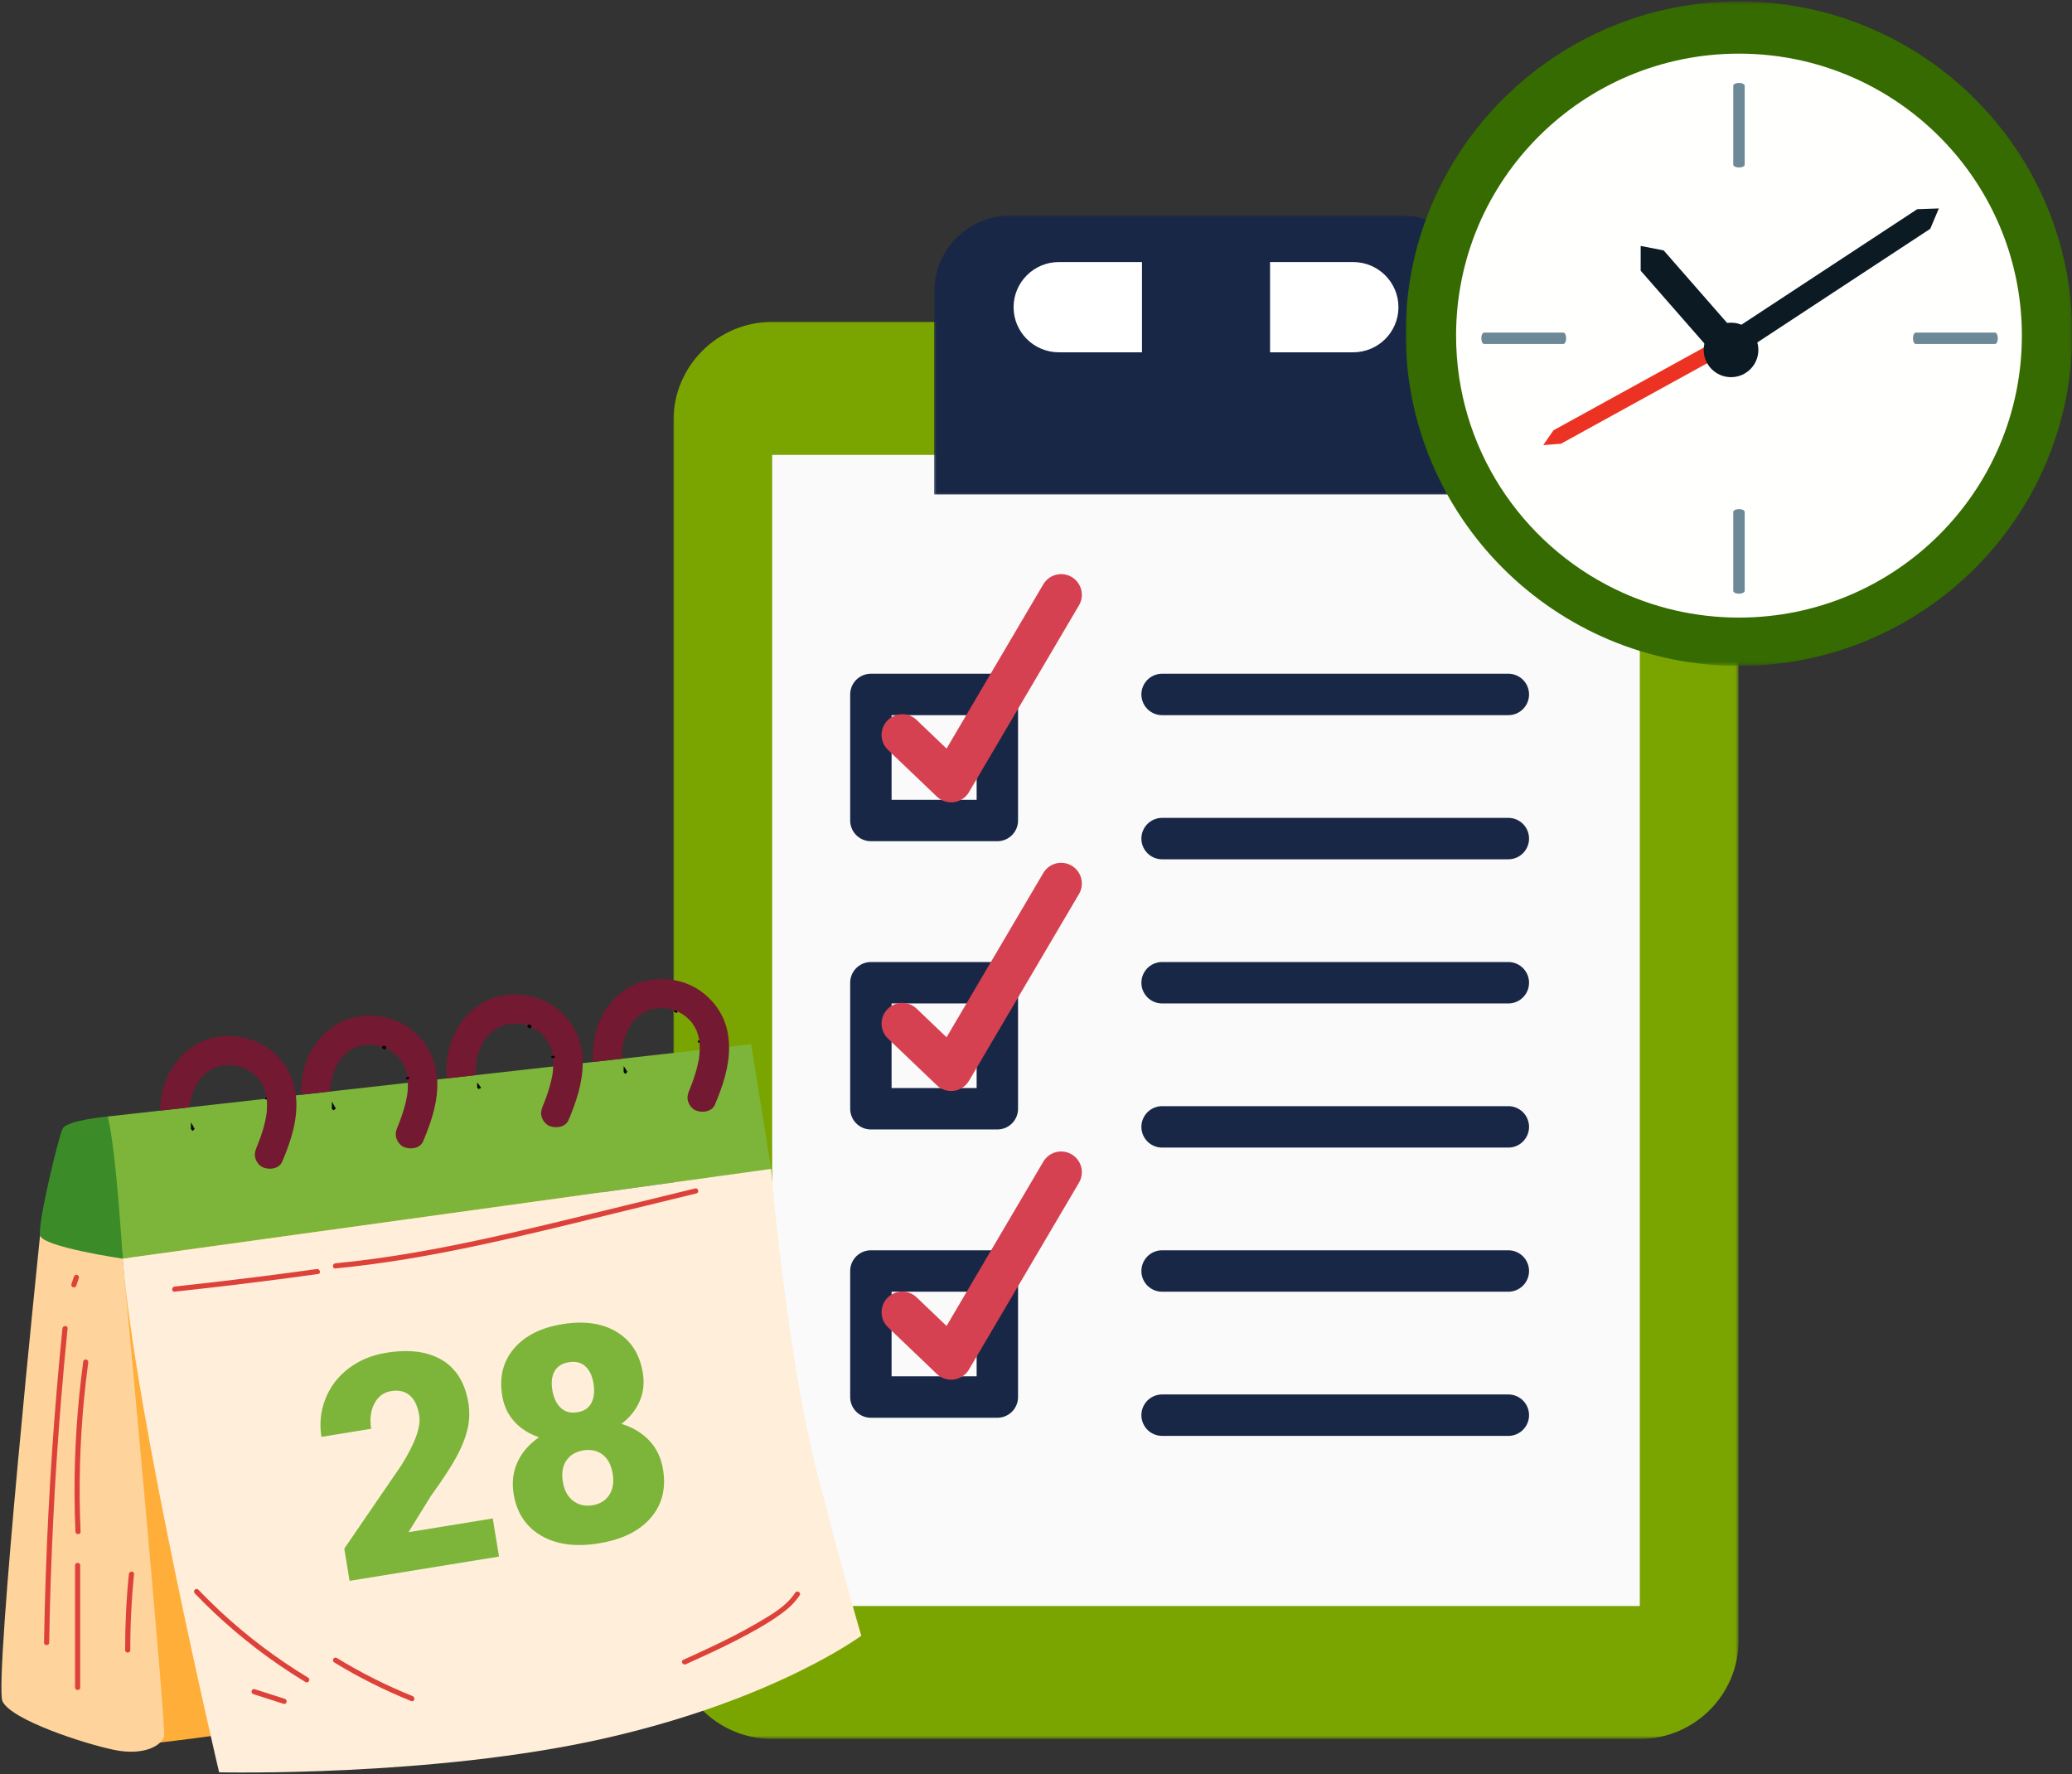 <svg width="625" height="535" viewBox="0 0 625 535" fill="none" xmlns="http://www.w3.org/2000/svg">
<rect x="0" y="0" width="625" height="535" fill="#333333" stroke="none"/>
<g clip-path="url(#clip0_17_131)">
<mask id="mask0_17_131" style="mask-type:luminance" maskUnits="userSpaceOnUse" x="202" y="96" width="323" height="429">
<path d="M202.977 96.396H524.405V524.321H202.977V96.396Z" fill="white"/>
</mask>
<g mask="url(#mask0_17_131)">
<path d="M494.591 524.445H232.977C216.492 524.445 203.14 511.13 203.14 494.712V126.81C203.14 110.381 216.492 97.066 232.977 97.066H494.591C511.074 97.066 524.429 110.381 524.429 126.81V494.712C524.429 511.13 511.074 524.445 494.591 524.445Z" fill="#7AA500"/>
</g>
<path d="M494.635 484.334H232.922V137.185H494.635V484.334Z" fill="#FAFAFA"/>
<mask id="mask1_17_131" style="mask-type:luminance" maskUnits="userSpaceOnUse" x="281" y="64" width="165" height="86">
<path d="M281.436 64.955H445.871V149.785H281.436V64.955Z" fill="white"/>
</mask>
<g mask="url(#mask1_17_131)">
<path d="M445.801 149.119H281.767V88.046C281.767 75.284 292.152 64.926 304.969 64.926H422.599C435.416 64.926 445.801 75.284 445.801 88.046V149.119Z" fill="#192746"/>
</g>
<path d="M344.471 79.029H319.4C311.858 79.029 305.74 85.126 305.74 92.642C305.74 100.159 311.858 106.247 319.4 106.247H344.471V79.029Z" fill="white"/>
<path d="M408.165 79.029H383.094V106.247H408.165C415.711 106.247 421.829 100.159 421.829 92.642C421.829 85.126 415.711 79.029 408.165 79.029Z" fill="white"/>
<path d="M350.537 209.43H454.976" stroke="#192746" stroke-width="12.492" stroke-miterlimit="10" stroke-linecap="round"/>
<path d="M350.537 252.896H454.976" stroke="#192746" stroke-width="12.492" stroke-miterlimit="10" stroke-linecap="round"/>
<path d="M350.537 296.373H454.976" stroke="#192746" stroke-width="12.492" stroke-miterlimit="10" stroke-linecap="round"/>
<path d="M350.537 339.841H454.976" stroke="#192746" stroke-width="12.492" stroke-miterlimit="10" stroke-linecap="round"/>
<path d="M350.537 383.306H454.976" stroke="#192746" stroke-width="12.492" stroke-miterlimit="10" stroke-linecap="round"/>
<path d="M350.537 426.783H454.976" stroke="#192746" stroke-width="12.492" stroke-miterlimit="10" stroke-linecap="round"/>
<path d="M300.839 247.441H262.695V209.43H300.839V247.441Z" stroke="#192746" stroke-width="12.492" stroke-miterlimit="10" stroke-linecap="round" stroke-linejoin="round"/>
<path d="M300.839 334.375H262.695V296.372H300.839V334.375Z" stroke="#192746" stroke-width="12.492" stroke-miterlimit="10" stroke-linecap="round" stroke-linejoin="round"/>
<path d="M300.839 421.32H262.695V383.306H300.839V421.32Z" stroke="#192746" stroke-width="12.492" stroke-miterlimit="10" stroke-linecap="round" stroke-linejoin="round"/>
<path d="M272.165 221.633L286.906 235.716L320.083 179.388" stroke="#D64151" stroke-width="12.492" stroke-miterlimit="10" stroke-linecap="round" stroke-linejoin="round"/>
<path d="M272.165 308.694L286.906 322.777L320.083 266.448" stroke="#D64151" stroke-width="12.492" stroke-miterlimit="10" stroke-linecap="round" stroke-linejoin="round"/>
<path d="M272.165 395.755L286.906 409.838L320.083 353.509" stroke="#D64151" stroke-width="12.492" stroke-miterlimit="10" stroke-linecap="round" stroke-linejoin="round"/>
<mask id="mask2_17_131" style="mask-type:luminance" maskUnits="userSpaceOnUse" x="424" y="0" width="201" height="201">
<path d="M424.008 0.414H624.901V200.622H424.008V0.414Z" fill="white"/>
</mask>
<g mask="url(#mask2_17_131)">
<path d="M625.09 100.617C625.09 155.952 580.081 200.816 524.548 200.816C469.017 200.816 424.008 155.952 424.008 100.617C424.008 45.276 469.017 0.414 524.548 0.414C580.081 0.414 625.09 45.276 625.09 100.617Z" fill="#356B00"/>
</g>
<path d="M589.847 46.481C574.19 27.954 550.758 16.174 524.548 16.174C477.42 16.174 439.212 54.246 439.212 101.21C439.212 134.839 458.804 163.894 487.223 177.696C498.5 183.176 511.161 186.252 524.548 186.252C571.676 186.252 609.881 148.175 609.881 101.21C609.881 80.361 602.336 61.279 589.847 46.481Z" fill="#FFFFFD"/>
<path d="M526.271 49.664C526.271 50.133 525.504 50.51 524.548 50.51C523.597 50.51 522.824 50.133 522.824 49.664V25.846C522.824 25.382 523.597 25.006 524.548 25.006C525.504 25.006 526.271 25.382 526.271 25.846V49.664Z" fill="#6D8896"/>
<path d="M526.271 178.203C526.271 178.666 525.504 179.046 524.548 179.046C523.597 179.046 522.824 178.666 522.824 178.203V154.382C522.824 153.916 523.597 153.536 524.548 153.536C525.504 153.536 526.271 153.916 526.271 154.382V178.203Z" fill="#6D8896"/>
<path d="M577.878 103.739C577.41 103.739 577.032 102.974 577.032 102.024C577.032 101.074 577.41 100.304 577.878 100.304H601.778C602.251 100.304 602.623 101.074 602.623 102.024C602.623 102.974 602.251 103.739 601.778 103.739H577.878Z" fill="#6D8896"/>
<path d="M520.144 101.404L522.385 105.46L470.846 133.825L465.498 134.237L468.593 129.77L520.144 101.404Z" fill="#EC3223"/>
<path d="M447.667 103.739C447.202 103.739 446.821 102.972 446.821 102.024C446.821 101.074 447.202 100.304 447.667 100.304H471.563C472.031 100.304 472.415 101.074 472.415 102.024C472.415 102.972 472.031 103.739 471.563 103.739H447.667Z" fill="#6D8896"/>
<path d="M522.153 97.315C526.704 97.315 530.39 100.993 530.39 105.529C530.39 110.065 526.704 113.744 522.153 113.744C517.598 113.744 513.904 110.065 513.904 105.529C513.904 100.993 517.598 97.315 522.153 97.315Z" fill="#0C1A23"/>
<path d="M522.74 99.418L515.805 105.529L494.896 81.633V74.168L501.831 75.518L522.74 99.418Z" fill="#0C1A23"/>
<path d="M526.062 105.911L522.147 99.991L578.317 63.083L584.836 62.86L582.238 69.004L526.062 105.911Z" fill="#0C1A23"/>
<path d="M48.314 525.502C48.314 525.502 157.851 513.053 189.575 493.881C221.296 474.709 192.267 361.156 179.214 358.15C166.161 355.143 37.013 379.581 37.013 379.581L48.314 525.502Z" fill="#FFAE3A"/>
<path d="M12.088 372.56C12.088 372.56 -1.883 507.471 0.759 513.079C3.403 518.695 25.306 525.838 34.369 527.718C43.431 529.598 48.718 526.412 49.476 523.68C50.232 520.952 37.014 379.575 37.014 379.575L12.094 372.557L12.088 372.56Z" fill="#FFD49C"/>
<path d="M32.482 336.715L37.011 379.581L232.622 352.51L226.577 314.907L32.482 336.715Z" fill="#7CB539"/>
<path d="M232.622 352.51C232.622 352.51 237.156 408.155 246.594 444.626C256.034 481.096 259.809 493.293 259.809 493.293C259.809 493.293 233.753 512.677 182.021 524.335C130.284 535.994 66.092 534.484 66.092 534.484C66.092 534.484 40.792 426.951 37.013 379.575L232.628 352.504L232.622 352.51Z" fill="#FFEED9"/>
<path d="M150.516 469.423L105.446 476.748L103.853 467.033L121.05 441.923C125.215 435.293 127.017 430.267 126.462 426.852C126.006 424.083 125.055 422.079 123.608 420.831C122.155 419.585 120.283 419.151 117.975 419.524C115.697 419.895 114.005 421.161 112.901 423.319C111.796 425.479 111.485 428.005 111.956 430.887L96.965 433.323C96.316 429.378 96.709 425.572 98.142 421.908C99.575 418.247 101.897 415.185 105.108 412.726C108.32 410.273 112.095 408.685 116.443 407.979C123.422 406.843 129.06 407.576 133.362 410.174C137.655 412.772 140.297 417.074 141.282 423.081C141.697 425.613 141.631 428.159 141.076 430.711C140.52 433.262 139.462 436.02 137.899 438.98C136.338 441.94 133.699 445.99 129.987 451.128L123.218 462.068L148.638 457.935L150.521 469.42L150.516 469.423Z" fill="#7CB539"/>
<path d="M193.897 413.992C194.409 417.111 194.083 419.993 192.921 422.626C191.758 425.265 189.939 427.53 187.454 429.41C190.773 430.412 193.554 432.069 195.783 434.383C198.016 436.698 199.419 439.635 200.006 443.195C200.951 448.938 199.701 453.793 196.272 457.77C192.836 461.744 187.634 464.299 180.652 465.437C173.642 466.578 167.838 465.802 163.237 463.117C158.636 460.438 155.869 456.238 154.93 450.526C154.367 447.079 154.753 443.887 156.093 440.947C157.43 438.01 159.604 435.51 162.609 433.448C159.621 432.451 157.145 430.89 155.189 428.758C153.23 426.629 151.995 424.002 151.486 420.883C150.568 415.287 151.751 410.562 155.035 406.698C158.319 402.84 163.199 400.381 169.675 399.333C176.211 398.269 181.652 399.049 185.994 401.667C190.343 404.286 192.973 408.393 193.891 413.986L193.897 413.992ZM171.558 410.82C169.544 411.145 168.123 412.048 167.289 413.531C166.452 415.014 166.225 416.92 166.609 419.243C166.986 421.543 167.823 423.31 169.12 424.55C170.416 425.789 172.096 426.244 174.168 425.908C176.206 425.575 177.621 424.622 178.412 423.041C179.199 421.459 179.406 419.524 179.028 417.224C178.65 414.925 177.83 413.201 176.563 412.048C175.299 410.893 173.628 410.484 171.558 410.82ZM184.812 444.446C184.376 441.796 183.355 439.869 181.745 438.659C180.138 437.457 178.208 437.037 175.961 437.399C173.715 437.767 172.015 438.775 170.858 440.426C169.701 442.079 169.344 444.234 169.774 446.882C170.192 449.445 171.227 451.357 172.875 452.617C174.526 453.877 176.485 454.32 178.763 453.949C180.984 453.587 182.649 452.559 183.768 450.865C184.89 449.17 185.239 447.027 184.812 444.44V444.446Z" fill="#7CB539"/>
<path d="M52.682 389.539C63.979 388.326 75.268 386.976 86.536 385.49C89.681 385.076 92.82 384.647 95.956 384.213C96.944 384.074 96.523 382.582 95.543 382.721C84.441 384.259 73.318 385.664 62.18 386.935C59.015 387.297 55.847 387.648 52.682 387.99C51.697 388.094 51.685 389.647 52.682 389.539Z" fill="#DD423A"/>
<path d="M101.17 382.535C115.525 381.157 129.746 378.672 143.839 375.679C157.936 372.69 171.921 369.209 185.922 365.794C193.973 363.833 202.023 361.869 210.071 359.905C211.042 359.667 210.632 358.176 209.656 358.413C195.484 361.869 181.321 365.356 167.143 368.765C153.23 372.105 139.265 375.294 125.154 377.721C117.202 379.089 109.201 380.21 101.17 380.986C100.185 381.079 100.176 382.634 101.17 382.535Z" fill="#DD423A"/>
<path d="M58.736 480.519C66.456 488.572 74.995 495.827 84.197 502.145C86.801 503.932 89.457 505.641 92.16 507.28C93.015 507.802 93.799 506.458 92.942 505.942C83.47 500.207 74.594 493.525 66.496 485.988C64.215 483.865 61.994 481.675 59.835 479.424C59.14 478.7 58.044 479.795 58.736 480.519Z" fill="#DD423A"/>
<path d="M100.804 501.339C108.21 505.87 115.993 509.763 124.053 513.007C124.983 513.38 125.387 511.883 124.468 511.515C116.536 508.317 108.881 504.459 101.592 500.001C100.734 499.48 99.952 500.818 100.807 501.339H100.804Z" fill="#DD423A"/>
<path d="M76.416 510.91C79.445 511.883 82.476 512.859 85.51 513.829C86.464 514.133 86.873 512.642 85.923 512.338C82.894 511.364 79.866 510.388 76.832 509.418C75.876 509.114 75.466 510.605 76.416 510.91Z" fill="#DD423A"/>
<path d="M239.868 480.322C237.203 484.412 232.622 486.99 228.504 489.415C223.892 492.12 219.108 494.521 214.274 496.804C211.56 498.087 208.825 499.326 206.098 500.566C205.189 500.977 205.979 502.31 206.88 501.901C211.865 499.645 216.846 497.371 221.718 494.883C226.589 492.392 231.201 489.892 235.511 486.784C237.706 485.197 239.723 483.384 241.208 481.107C241.752 480.27 240.409 479.491 239.865 480.328L239.868 480.322Z" fill="#DD423A"/>
<path d="M80.427 331.018C80.447 331.29 80.468 331.461 80.476 331.539C80.468 331.409 80.462 331.284 80.45 331.157C80.441 331.111 80.436 331.064 80.427 331.018Z" fill="white" stroke="black" stroke-width="0.929" stroke-miterlimit="10"/>
<path d="M58.095 340.402C58.095 340.402 58.077 340.382 58.068 340.365C58.068 340.365 58.068 340.376 58.068 340.382C58.071 340.391 58.083 340.402 58.089 340.408L58.095 340.402Z" fill="white" stroke="black" stroke-width="0.929" stroke-miterlimit="10"/>
<path d="M89.245 330.34C89.146 329.494 89.001 328.64 88.809 327.794C87.632 322.708 84.356 318.291 79.959 315.507C75.678 312.805 70.559 311.973 65.604 312.7C60.428 313.462 56.013 316.503 52.932 320.611C50.72 323.548 49.264 327.252 48.671 330.867C48.447 332.237 48.325 333.59 48.319 334.937L57.17 333.946C57.175 333.822 57.184 333.688 57.202 333.552C57.204 333.518 57.236 333.254 57.257 333.089C57.289 332.892 57.324 332.675 57.341 332.608C57.414 332.205 57.501 331.809 57.6 331.409C57.797 330.615 58.044 329.833 58.326 329.069C58.379 328.935 58.498 328.718 58.533 328.567C58.637 328.342 58.742 328.118 58.844 327.898C59.126 327.339 59.437 326.786 59.768 326.256C59.919 326.018 60.07 325.79 60.236 325.564C60.25 325.532 60.282 325.491 60.317 325.445C60.401 325.346 60.489 325.234 60.541 325.181C60.733 324.958 60.936 324.735 61.137 324.524C61.471 324.179 61.829 323.849 62.186 323.539C62.218 323.516 62.259 323.481 62.311 323.441C62.41 323.368 62.506 323.29 62.558 323.255C62.942 322.992 63.337 322.748 63.741 322.525C63.913 322.427 64.125 322.288 64.34 322.163C64.369 322.157 64.412 322.143 64.494 322.117C64.578 322.088 64.665 322.05 64.744 322.018C64.941 321.946 65.142 321.871 65.34 321.813C65.79 321.662 66.258 321.535 66.726 321.43C66.964 321.378 67.191 321.332 67.426 321.291C67.514 321.286 67.612 321.277 67.665 321.271C67.929 321.251 68.2 321.233 68.464 321.225C68.915 321.207 69.359 321.207 69.801 321.228L70.423 321.277C70.423 321.277 70.481 321.28 70.522 321.291C70.647 321.306 70.772 321.326 70.833 321.343C71.042 321.378 71.248 321.416 71.446 321.468C71.911 321.569 72.37 321.694 72.821 321.845C72.992 321.897 73.164 321.963 73.329 322.036C73.358 322.05 73.396 322.056 73.428 322.065C73.527 322.088 73.626 322.123 73.722 322.169C73.739 322.175 73.745 322.175 73.76 322.183C73.832 322.215 73.913 322.241 73.998 322.267C73.931 322.253 73.879 322.236 73.826 322.221C74.018 322.308 74.204 322.407 74.387 322.499C74.785 322.708 75.169 322.934 75.55 323.177C75.724 323.284 75.901 323.403 76.073 323.522C76.088 323.527 76.105 323.542 76.108 323.554C76.753 324.107 77.381 324.66 77.945 325.3C78.035 325.407 78.134 325.52 78.221 325.63C78.517 326.042 78.782 326.462 79.035 326.896C79.244 327.261 79.418 327.638 79.607 328.006C79.694 328.229 79.776 328.449 79.849 328.666C80.037 329.251 80.197 329.839 80.322 330.433C80.357 330.624 80.395 330.815 80.427 331.006C80.421 330.919 80.409 330.833 80.404 330.714C80.421 330.861 80.441 331.001 80.456 331.145L80.476 331.255C80.476 331.255 80.482 331.29 80.482 331.31C80.514 331.502 80.502 331.704 80.476 331.522C80.529 332.168 80.549 332.825 80.546 333.477C80.54 333.926 80.523 334.375 80.494 334.824C80.476 335.05 80.456 335.273 80.436 335.502C80.43 335.597 80.354 336.096 80.354 336.145C80.357 336.142 80.357 336.124 80.369 336.098C80.331 336.342 80.296 336.579 80.25 336.823C80.159 337.318 80.058 337.813 79.947 338.311C79.735 339.241 79.482 340.165 79.2 341.078C78.921 341.999 78.61 342.908 78.267 343.8C78.11 344.22 77.951 344.643 77.785 345.06C77.701 345.272 77.613 345.48 77.535 345.686C77.52 345.732 77.488 345.796 77.462 345.871C77.433 345.941 77.407 346.01 77.375 346.08V346.094C77.375 346.094 77.355 346.146 77.34 346.167C77.34 346.167 77.323 346.213 77.317 346.225C76.925 347.23 76.712 348.16 77.023 349.28C77.302 350.303 78.102 351.415 79.061 351.916C80.956 352.919 84.165 352.609 85.129 350.335C87.803 344.032 90.047 337.199 89.251 330.32L89.245 330.34ZM64.468 322.108C64.654 321.998 64.851 321.917 65.023 321.885C64.941 321.92 64.645 322.036 64.468 322.108Z" fill="#731932"/>
<path d="M73.335 322.036C73.117 321.978 73.091 322.004 73.832 322.221C73.806 322.21 73.786 322.195 73.76 322.184C73.62 322.134 73.475 322.088 73.335 322.036Z" fill="#731932"/>
<path d="M100.607 334.256C100.607 334.256 100.589 334.236 100.58 334.219C100.58 334.219 100.58 334.23 100.58 334.236C100.586 334.244 100.595 334.256 100.601 334.261L100.607 334.256Z" fill="white" stroke="black" stroke-width="0.929" stroke-miterlimit="10"/>
<path d="M131.877 325.546C131.804 324.246 131.618 322.939 131.322 321.642C130.144 316.558 126.872 312.138 122.463 309.355C118.182 306.652 113.072 305.821 108.108 306.551C102.94 307.313 98.525 310.357 95.433 314.458C93.224 317.401 91.765 321.1 91.181 324.715C90.879 326.554 90.765 328.373 90.847 330.155L99.624 329.167V329.08C99.63 328.678 99.647 328.269 99.67 327.866C99.688 327.71 99.694 327.557 99.708 327.412C99.708 327.377 99.743 327.113 99.76 326.942C99.795 326.746 99.833 326.528 99.842 326.462C99.926 326.059 100.013 325.662 100.106 325.263C100.304 324.472 100.554 323.693 100.833 322.928C100.885 322.795 101.004 322.566 101.042 322.421C101.144 322.201 101.24 321.972 101.353 321.752C101.632 321.193 101.937 320.64 102.275 320.11C102.426 319.872 102.577 319.643 102.734 319.417C102.754 319.394 102.783 319.348 102.821 319.299C102.902 319.2 102.992 319.09 103.033 319.035C103.231 318.812 103.434 318.589 103.629 318.389C103.972 318.041 104.327 317.711 104.687 317.396C104.719 317.375 104.76 317.341 104.809 317.297C104.911 317.225 105.004 317.149 105.068 317.112C105.451 316.854 105.844 316.611 106.251 316.385C106.422 316.286 106.628 316.156 106.846 316.034C106.867 316.028 106.919 316.011 106.998 315.982C107.085 315.95 107.169 315.915 107.256 315.884C107.448 315.811 107.651 315.745 107.846 315.678C108.305 315.527 108.77 315.403 109.238 315.298C109.465 315.249 109.703 315.197 109.939 315.159C110.026 315.154 110.113 315.139 110.177 315.139C110.442 315.119 110.712 315.093 110.976 315.087C111.421 315.073 111.869 315.081 112.313 315.104C112.523 315.107 112.729 315.125 112.935 315.151C112.959 315.151 112.994 315.151 113.025 315.154C113.15 315.177 113.284 315.191 113.342 315.206C113.549 315.243 113.746 315.29 113.953 315.33C114.409 315.435 114.871 315.559 115.327 315.707C115.499 315.765 115.67 315.831 115.836 315.898C115.955 315.93 116.118 315.982 116.257 316.049C116.287 316.063 116.31 316.081 116.33 316.083C116.522 316.182 116.708 316.272 116.891 316.364C117.289 316.576 117.673 316.796 118.051 317.039C118.228 317.149 118.399 317.268 118.577 317.393C118.591 317.396 118.597 317.407 118.612 317.413C119.254 317.969 119.879 318.522 120.437 319.162C120.536 319.267 120.626 319.374 120.719 319.493C121.009 319.895 121.28 320.324 121.521 320.758C121.736 321.12 121.916 321.497 122.099 321.871C122.181 322.091 122.259 322.314 122.338 322.531C122.53 323.105 122.689 323.704 122.82 324.292C122.855 324.483 122.887 324.675 122.922 324.866C122.919 324.819 122.919 324.779 122.919 324.732C122.934 324.819 122.939 324.918 122.948 325.005C122.954 325.042 122.966 325.077 122.968 325.112C123.006 325.32 123.006 325.578 122.974 325.387C123.006 325.769 123.027 326.152 123.032 326.534C123.038 326.798 123.038 327.07 123.038 327.345C123.032 327.794 123.006 328.243 122.98 328.692C122.966 328.915 122.948 329.141 122.928 329.364C122.922 329.451 122.855 329.851 122.855 329.984C122.835 330.227 122.788 330.453 122.748 330.691C122.657 331.192 122.556 331.684 122.445 332.179C122.233 333.115 121.98 334.033 121.692 334.954C121.413 335.867 121.102 336.77 120.771 337.671C120.614 338.1 120.454 338.517 120.289 338.934C120.199 339.143 120.117 339.348 120.039 339.56C120.024 339.606 119.992 339.67 119.966 339.745C119.946 339.797 119.92 339.849 119.899 339.902C119.893 339.916 119.893 339.922 119.882 339.936C119.879 339.936 119.879 339.942 119.879 339.942V339.959C119.861 339.988 119.856 340.009 119.841 340.029C119.835 340.061 119.835 340.078 119.821 340.087C119.425 341.089 119.213 342.013 119.524 343.146C119.806 344.168 120.605 345.278 121.559 345.79C123.457 346.781 126.668 346.477 127.627 344.2C130.13 338.314 132.254 331.962 131.871 325.543L131.877 325.546ZM106.899 315.997C107.123 315.878 107.343 315.771 107.541 315.747C107.442 315.785 107.059 315.936 106.899 315.997Z" fill="#731932"/>
<path d="M122.933 324.871C122.954 325.144 122.974 325.315 122.986 325.393C122.974 325.262 122.968 325.138 122.96 325.01C122.948 324.964 122.945 324.918 122.933 324.871Z" fill="white" stroke="black" stroke-width="0.929" stroke-miterlimit="10"/>
<path d="M115.848 315.892C115.63 315.837 115.604 315.863 116.345 316.081C116.319 316.069 116.298 316.054 116.272 316.043C116.132 315.991 115.987 315.944 115.848 315.892Z" fill="white" stroke="black" stroke-width="0.929" stroke-miterlimit="10"/>
<path d="M144.442 327.877C144.442 327.877 144.427 327.855 144.415 327.84C144.415 327.84 144.415 327.852 144.415 327.855C144.421 327.866 144.433 327.877 144.436 327.88L144.442 327.877Z" fill="white" stroke="black" stroke-width="0.929" stroke-miterlimit="10"/>
<path d="M175.153 315.269C173.985 310.18 170.707 305.763 166.303 302.98C162.022 300.268 156.913 299.449 151.948 300.176C146.772 300.935 142.366 303.976 139.273 308.083C137.065 311.023 135.606 314.716 135.016 318.331C134.632 320.68 134.548 322.968 134.803 325.222L143.54 324.234C143.502 323.73 143.47 323.218 143.47 322.702C143.47 322.288 143.488 321.885 143.517 321.477C143.523 321.323 143.54 321.178 143.549 321.022C143.555 320.987 143.587 320.724 143.607 320.559C143.636 320.362 143.674 320.139 143.688 320.072C143.761 319.675 143.851 319.275 143.953 318.879C144.145 318.085 144.389 317.303 144.671 316.538C144.723 316.405 144.842 316.188 144.877 316.034C144.982 315.811 145.083 315.582 145.194 315.371C145.473 314.803 145.781 314.262 146.112 313.723C146.266 313.497 146.412 313.259 146.577 313.03C146.595 313.01 146.63 312.964 146.662 312.923C146.746 312.819 146.839 312.712 146.885 312.66C147.077 312.434 147.278 312.217 147.481 312.005C147.813 311.658 148.17 311.327 148.539 311.012C148.56 310.991 148.606 310.959 148.658 310.913C148.757 310.841 148.856 310.765 148.908 310.728C149.292 310.47 149.687 310.227 150.091 310.001C150.263 309.911 150.475 309.772 150.687 309.647C150.719 309.644 150.771 309.627 150.844 309.598C150.931 309.566 151.015 309.54 151.091 309.5C151.289 309.427 151.492 309.361 151.69 309.291C152.146 309.143 152.608 309.019 153.073 308.915C153.312 308.862 153.541 308.816 153.774 308.775C153.861 308.77 153.96 308.755 154.012 308.755C154.277 308.735 154.553 308.718 154.817 308.709C155.262 308.694 155.704 308.694 156.151 308.715C156.358 308.729 156.564 308.735 156.773 308.761C156.805 308.761 156.828 308.767 156.872 308.767C156.997 308.787 157.131 308.813 157.189 308.816C157.383 308.854 157.593 308.9 157.793 308.941C158.261 309.051 158.718 309.178 159.168 309.317C159.34 309.375 159.511 309.442 159.677 309.508C159.796 309.54 159.967 309.598 160.098 309.659H160.104C160.185 309.697 160.258 309.726 160.342 309.746C160.284 309.731 160.232 309.717 160.179 309.699C160.368 309.789 160.56 309.876 160.74 309.98C161.136 310.186 161.525 310.412 161.903 310.65C162.074 310.768 162.252 310.887 162.423 311.003C162.438 311.006 162.452 311.017 162.47 311.032C163.106 311.585 163.734 312.138 164.295 312.778C164.394 312.889 164.481 313.002 164.571 313.109H164.574C164.865 313.523 165.129 313.94 165.379 314.374C165.585 314.737 165.763 315.113 165.955 315.487C166.039 315.707 166.114 315.93 166.193 316.147C166.385 316.729 166.542 317.32 166.667 317.914C166.702 318.105 166.739 318.296 166.768 318.482C166.768 318.435 166.765 318.395 166.765 318.346C166.78 318.444 166.795 318.534 166.8 318.621C166.806 318.667 166.815 318.702 166.821 318.74C166.858 318.936 166.858 319.194 166.821 319.012C166.873 319.658 166.905 320.309 166.888 320.967C166.888 321.178 166.885 321.396 166.873 321.61C166.867 321.839 166.853 322.076 166.838 322.308C166.821 322.531 166.8 322.757 166.786 322.98C166.78 323.064 166.716 323.423 166.713 323.568V323.585C166.681 323.826 166.64 324.063 166.594 324.307C166.504 324.808 166.402 325.3 166.292 325.795C166.08 326.731 165.824 327.661 165.545 328.567C165.266 329.477 164.955 330.386 164.621 331.29C164.461 331.71 164.304 332.133 164.135 332.55C164.051 332.759 163.972 332.97 163.885 333.176C163.839 333.274 163.749 333.492 163.693 333.657C163.688 333.677 163.679 333.691 163.673 333.715C163.667 333.735 163.656 333.749 163.653 333.764C163.266 334.752 163.066 335.667 163.371 336.762C163.653 337.793 164.449 338.894 165.411 339.406C167.309 340.408 170.515 340.093 171.48 337.825C173.787 332.376 175.775 326.54 175.761 320.619C175.755 318.838 175.566 317.051 175.162 315.269H175.153ZM150.734 309.613C150.946 309.494 151.181 309.387 151.373 309.363C151.274 309.41 150.891 309.552 150.734 309.613Z" fill="#731932"/>
<path d="M159.677 309.508C159.459 309.453 159.432 309.479 160.177 309.697C160.15 309.685 160.13 309.671 160.104 309.659C159.964 309.607 159.819 309.56 159.677 309.508Z" fill="white" stroke="black" stroke-width="0.929" stroke-miterlimit="10"/>
<path d="M166.768 318.488C166.789 318.76 166.812 318.931 166.821 319.009C166.812 318.879 166.806 318.754 166.795 318.627C166.786 318.58 166.78 318.534 166.768 318.488Z" fill="white" stroke="black" stroke-width="0.929" stroke-miterlimit="10"/>
<path d="M188.617 323.217C188.617 323.217 188.599 323.197 188.59 323.183C188.59 323.183 188.59 323.191 188.59 323.197C188.593 323.205 188.605 323.217 188.611 323.223L188.617 323.217Z" fill="white" stroke="black" stroke-width="0.929" stroke-miterlimit="10"/>
<path d="M210.946 313.833C210.97 314.105 210.99 314.276 210.999 314.354C210.99 314.224 210.984 314.102 210.972 313.972C210.964 313.925 210.958 313.879 210.946 313.833Z" fill="white" stroke="black" stroke-width="0.929" stroke-miterlimit="10"/>
<path d="M203.857 304.851C203.639 304.793 203.613 304.819 204.354 305.036C204.328 305.024 204.308 305.01 204.282 305.001C204.142 304.949 203.997 304.903 203.857 304.851Z" fill="white" stroke="black" stroke-width="0.929" stroke-miterlimit="10"/>
<path d="M219.331 310.603C218.154 305.517 214.879 301.1 210.47 298.316C206.191 295.614 201.082 294.782 196.115 295.512C190.95 296.271 186.535 299.313 183.443 303.42C181.234 306.36 179.775 310.062 179.188 313.676C178.824 315.915 178.731 318.105 178.941 320.257L187.68 319.275C187.66 318.864 187.634 318.45 187.634 318.041C187.64 317.639 187.654 317.23 187.68 316.828C187.686 316.674 187.701 316.518 187.718 316.364C187.718 316.327 187.753 316.069 187.77 315.898C187.805 315.701 187.843 315.487 187.852 315.417C187.936 315.015 188.023 314.618 188.116 314.221C188.314 313.43 188.564 312.645 188.843 311.881C188.889 311.756 189.014 311.53 189.049 311.379C189.154 311.151 189.247 310.931 189.363 310.707C189.642 310.148 189.947 309.598 190.284 309.065C190.436 308.828 190.587 308.599 190.741 308.373C190.761 308.341 190.793 308.306 190.831 308.254C190.912 308.156 191.002 308.043 191.043 307.991C191.241 307.768 191.441 307.547 191.639 307.336C191.982 306.988 192.331 306.658 192.697 306.348C192.729 306.328 192.769 306.29 192.816 306.25C192.921 306.177 193.014 306.099 193.077 306.064C193.455 305.801 193.854 305.557 194.255 305.334C194.429 305.239 194.638 305.097 194.862 304.975C194.882 304.969 194.935 304.955 195.01 304.929C195.1 304.897 195.182 304.859 195.272 304.83C195.464 304.758 195.664 304.68 195.862 304.622C196.318 304.474 196.786 304.35 197.251 304.24C197.481 304.19 197.719 304.144 197.949 304.106C198.045 304.092 198.135 304.086 198.19 304.074C198.454 304.054 198.725 304.04 198.989 304.028C199.437 304.014 199.887 304.025 200.329 304.045C200.535 304.048 200.745 304.066 200.951 304.08C200.971 304.086 201.009 304.086 201.038 304.095C201.163 304.112 201.3 304.132 201.355 304.147C201.564 304.185 201.759 304.231 201.968 304.271C202.425 304.376 202.887 304.5 203.343 304.648C203.515 304.7 203.686 304.773 203.852 304.839C203.881 304.845 203.907 304.857 203.95 304.871C204.038 304.891 204.136 304.929 204.224 304.969H204.229C204.229 304.969 204.25 304.984 204.267 304.99H204.27C204.354 305.022 204.433 305.048 204.509 305.077C204.453 305.056 204.401 305.042 204.349 305.025C204.54 305.114 204.726 305.213 204.91 305.305C205.308 305.517 205.691 305.74 206.072 305.98C206.247 306.09 206.418 306.209 206.595 306.328C206.601 306.342 206.616 306.348 206.63 306.36C207.275 306.91 207.897 307.469 208.458 308.104C208.557 308.214 208.644 308.327 208.737 308.434C209.028 308.848 209.298 309.268 209.542 309.7C209.749 310.067 209.935 310.444 210.118 310.82C210.199 311.032 210.278 311.255 210.356 311.484C210.548 312.054 210.705 312.645 210.839 313.245C210.877 313.436 210.906 313.627 210.943 313.818C210.938 313.729 210.926 313.642 210.923 313.529C210.926 313.668 210.952 313.807 210.97 313.957C210.972 313.992 210.984 314.03 210.99 314.065C211.025 314.27 211.025 314.531 210.996 314.34C211.045 314.986 211.068 315.64 211.063 316.292C211.063 316.411 211.057 316.53 211.045 316.637C211.042 316.978 211.025 317.314 210.999 317.645C210.984 317.868 210.97 318.088 210.949 318.317C210.943 318.415 210.859 318.919 210.859 318.963C210.865 318.945 210.879 318.905 210.897 318.826C210.859 319.102 210.807 319.365 210.76 319.637C210.673 320.13 210.568 320.631 210.449 321.126C210.243 322.056 209.984 322.98 209.702 323.895C209.423 324.814 209.112 325.723 208.778 326.615C208.624 327.035 208.464 327.458 208.296 327.878C208.208 328.09 208.127 328.295 208.049 328.501C208.028 328.547 207.996 328.62 207.976 328.692C207.956 328.744 207.929 328.796 207.909 328.848C207.886 328.901 207.86 328.947 207.851 328.982C207.845 329.014 207.836 329.028 207.831 329.04C207.429 330.045 207.223 330.974 207.534 332.095C207.813 333.121 208.612 334.23 209.569 334.74C211.467 335.733 214.678 335.429 215.637 333.15C217.989 327.615 220.006 321.662 219.918 315.64C219.895 313.96 219.709 312.269 219.326 310.589L219.331 310.603ZM194.984 304.917C195.176 304.81 195.368 304.72 195.545 304.694C195.464 304.732 195.167 304.845 194.984 304.917Z" fill="#731932"/>
<path d="M32.482 336.715C32.482 336.715 20.145 337.819 18.883 340.403C17.625 342.983 11.329 369.049 12.088 372.56C12.846 376.068 37.011 379.581 37.011 379.581C37.011 379.581 34.996 345.99 32.477 336.718L32.482 336.715Z" fill="#3B8C28"/>
<path d="M22.287 385.015L21.531 387.271C21.4 387.654 21.679 388.135 22.074 388.227C22.505 388.326 22.894 388.097 23.034 387.686L23.792 385.426C23.92 385.044 23.641 384.566 23.246 384.47C22.816 384.375 22.426 384.601 22.287 385.015Z" fill="#DD423A"/>
<path d="M18.828 400.633C17.593 412.932 16.549 425.251 15.715 437.581C14.878 449.909 14.247 462.26 13.814 474.61C13.573 481.536 13.396 488.459 13.282 495.39C13.265 496.386 14.823 496.386 14.837 495.39C15.044 483.028 15.451 470.68 16.061 458.335C16.668 445.99 17.482 433.653 18.494 421.335C19.06 414.429 19.694 407.53 20.389 400.639C20.487 399.648 18.93 399.651 18.831 400.639L18.828 400.633Z" fill="#DD423A"/>
<path d="M25.114 410.557C23.318 423.814 22.426 437.187 22.478 450.572C22.496 454.358 22.589 458.138 22.749 461.918C22.789 462.911 24.347 462.917 24.306 461.918C23.728 448.666 24.065 435.374 25.327 422.169C25.684 418.426 26.111 414.693 26.614 410.968C26.669 410.551 26.515 410.142 26.068 410.015C25.704 409.911 25.167 410.142 25.109 410.557H25.114Z" fill="#DD423A"/>
<path d="M22.641 472.073C22.641 481.649 22.641 491.225 22.641 500.804C22.641 503.509 22.641 506.214 22.641 508.917C22.641 509.913 24.196 509.913 24.196 508.917C24.196 499.341 24.196 489.765 24.196 480.189C24.196 477.481 24.196 474.775 24.196 472.073C24.196 471.077 22.641 471.077 22.641 472.073Z" fill="#DD423A"/>
<path d="M38.877 474.703C38.103 482.321 37.731 489.982 37.746 497.635C37.746 498.634 39.304 498.634 39.304 497.635C39.286 489.976 39.667 482.321 40.434 474.703C40.533 473.71 38.975 473.715 38.877 474.703Z" fill="#DD423A"/>
</g>
<defs>
<clipPath id="clip0_17_131">
<rect width="625" height="535" fill="white"/>
</clipPath>
</defs>
</svg>
